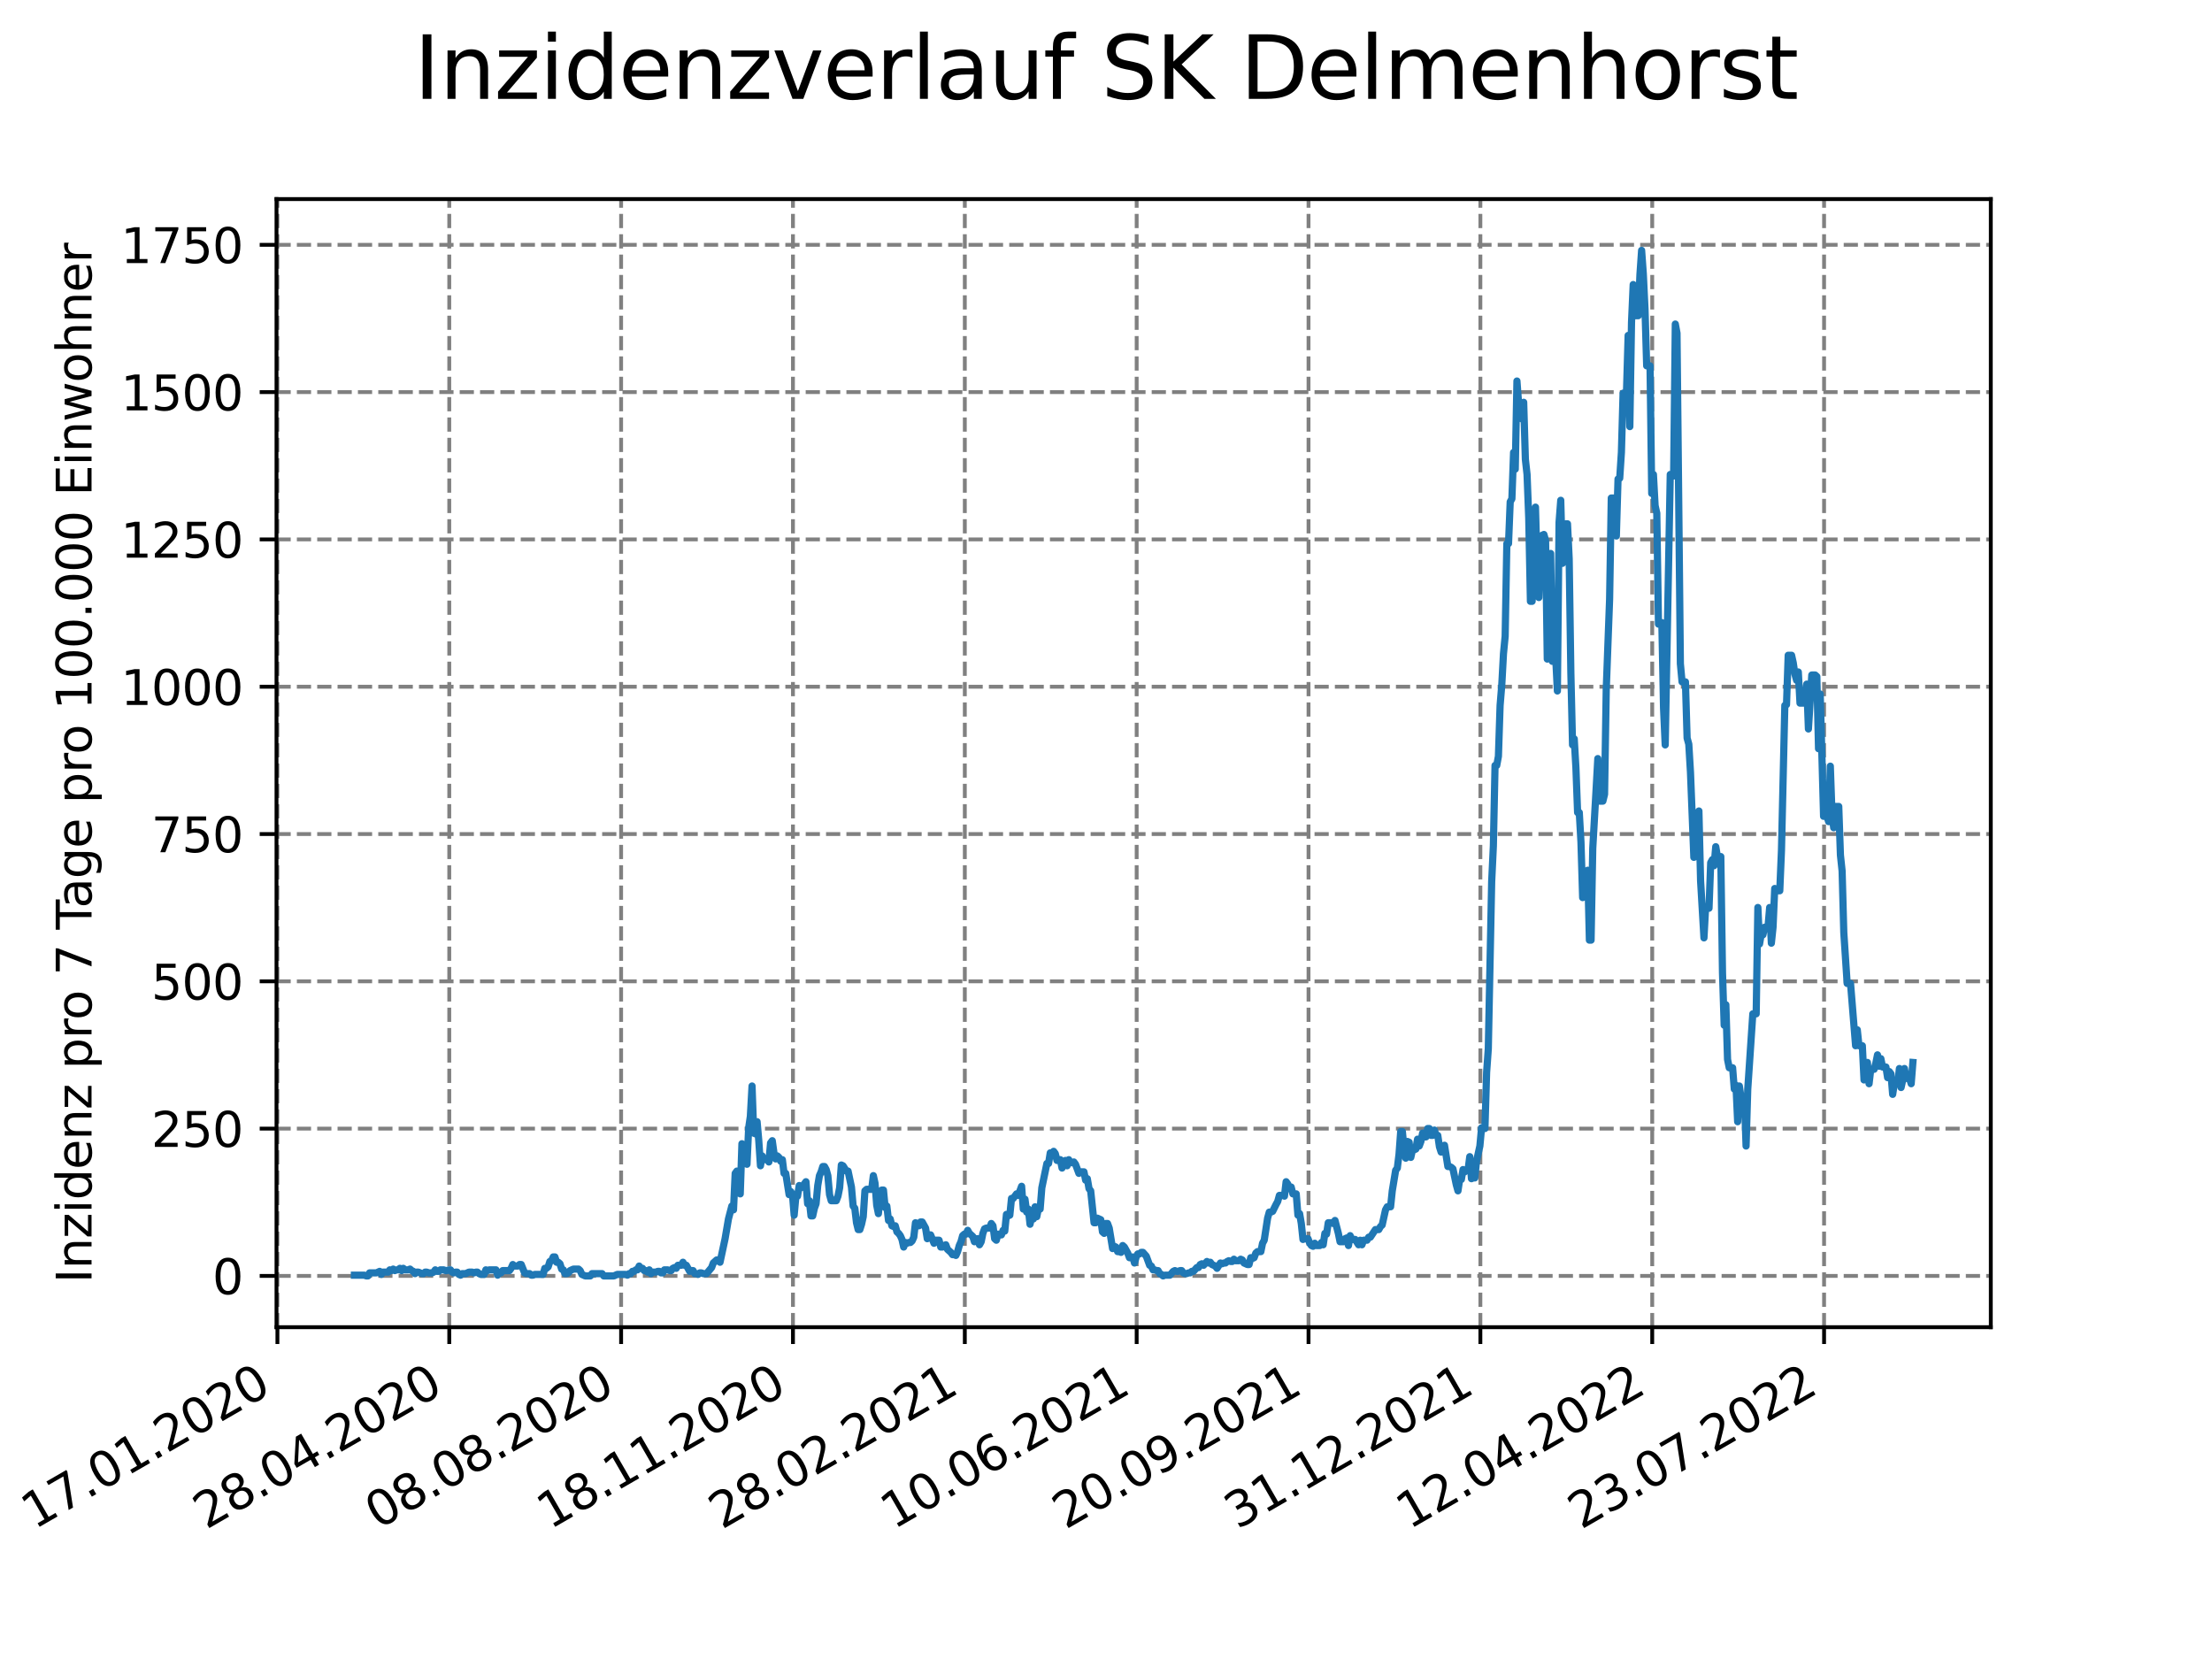 <?xml version="1.0" encoding="utf-8" standalone="no"?>
<!DOCTYPE svg PUBLIC "-//W3C//DTD SVG 1.1//EN"
  "http://www.w3.org/Graphics/SVG/1.1/DTD/svg11.dtd">
<svg xmlns:xlink="http://www.w3.org/1999/xlink" width="460.8pt" height="345.6pt" viewBox="0 0 460.8 345.6" xmlns="http://www.w3.org/2000/svg" version="1.1">
 <defs>
  <style type="text/css">*{stroke-linejoin: round; stroke-linecap: butt}</style>
 </defs>
 <g id="figure_1">
  <g id="patch_1">
   <path d="M 0 345.6 
L 460.8 345.6 
L 460.8 0 
L 0 0 
z
" style="fill: #ffffff"/>
  </g>
  <g id="axes_1">
   <g id="patch_2">
    <path d="M 57.6 276.48 
L 414.72 276.48 
L 414.72 41.472 
L 57.6 41.472 
z
" style="fill: #ffffff"/>
   </g>
   <g id="matplotlib.axis_1">
    <g id="xtick_1">
     <g id="line2d_1">
      <path d="M 57.79 276.48 
L 57.79 41.472 
" clip-path="url(#pcec2afa4af)" style="fill: none; stroke-dasharray: 2.96,1.28; stroke-dashoffset: 0; stroke: #808080; stroke-width: 0.8"/>
     </g>
     <g id="line2d_2">
      <defs>
       <path id="m3bfc02c6ad" d="M 0 0 
L 0 3.5 
" style="stroke: #000000; stroke-width: 0.8"/>
      </defs>
      <g>
       <use xlink:href="#m3bfc02c6ad" x="57.79" y="276.48" style="stroke: #000000; stroke-width: 0.8"/>
      </g>
     </g>
     <g id="text_1">
      <!-- 17.01.2020 -->
      <g transform="translate(7.165 318.689)rotate(-30)scale(0.1 -0.1)">
       <defs>
        <path id="DejaVuSans-31" d="M 794 531 
L 1825 531 
L 1825 4091 
L 703 3866 
L 703 4441 
L 1819 4666 
L 2450 4666 
L 2450 531 
L 3481 531 
L 3481 0 
L 794 0 
L 794 531 
z
" transform="scale(0.016)"/>
        <path id="DejaVuSans-37" d="M 525 4666 
L 3525 4666 
L 3525 4397 
L 1831 0 
L 1172 0 
L 2766 4134 
L 525 4134 
L 525 4666 
z
" transform="scale(0.016)"/>
        <path id="DejaVuSans-2e" d="M 684 794 
L 1344 794 
L 1344 0 
L 684 0 
L 684 794 
z
" transform="scale(0.016)"/>
        <path id="DejaVuSans-30" d="M 2034 4250 
Q 1547 4250 1301 3770 
Q 1056 3291 1056 2328 
Q 1056 1369 1301 889 
Q 1547 409 2034 409 
Q 2525 409 2770 889 
Q 3016 1369 3016 2328 
Q 3016 3291 2770 3770 
Q 2525 4250 2034 4250 
z
M 2034 4750 
Q 2819 4750 3233 4129 
Q 3647 3509 3647 2328 
Q 3647 1150 3233 529 
Q 2819 -91 2034 -91 
Q 1250 -91 836 529 
Q 422 1150 422 2328 
Q 422 3509 836 4129 
Q 1250 4750 2034 4750 
z
" transform="scale(0.016)"/>
        <path id="DejaVuSans-32" d="M 1228 531 
L 3431 531 
L 3431 0 
L 469 0 
L 469 531 
Q 828 903 1448 1529 
Q 2069 2156 2228 2338 
Q 2531 2678 2651 2914 
Q 2772 3150 2772 3378 
Q 2772 3750 2511 3984 
Q 2250 4219 1831 4219 
Q 1534 4219 1204 4116 
Q 875 4013 500 3803 
L 500 4441 
Q 881 4594 1212 4672 
Q 1544 4750 1819 4750 
Q 2544 4750 2975 4387 
Q 3406 4025 3406 3419 
Q 3406 3131 3298 2873 
Q 3191 2616 2906 2266 
Q 2828 2175 2409 1742 
Q 1991 1309 1228 531 
z
" transform="scale(0.016)"/>
       </defs>
       <use xlink:href="#DejaVuSans-31"/>
       <use xlink:href="#DejaVuSans-37" x="63.623"/>
       <use xlink:href="#DejaVuSans-2e" x="127.246"/>
       <use xlink:href="#DejaVuSans-30" x="159.033"/>
       <use xlink:href="#DejaVuSans-31" x="222.656"/>
       <use xlink:href="#DejaVuSans-2e" x="286.279"/>
       <use xlink:href="#DejaVuSans-32" x="318.066"/>
       <use xlink:href="#DejaVuSans-30" x="381.689"/>
       <use xlink:href="#DejaVuSans-32" x="445.312"/>
       <use xlink:href="#DejaVuSans-30" x="508.936"/>
      </g>
     </g>
    </g>
    <g id="xtick_2">
     <g id="line2d_3">
      <path d="M 93.59 276.48 
L 93.59 41.472 
" clip-path="url(#pcec2afa4af)" style="fill: none; stroke-dasharray: 2.96,1.28; stroke-dashoffset: 0; stroke: #808080; stroke-width: 0.8"/>
     </g>
     <g id="line2d_4">
      <g>
       <use xlink:href="#m3bfc02c6ad" x="93.59" y="276.48" style="stroke: #000000; stroke-width: 0.8"/>
      </g>
     </g>
     <g id="text_2">
      <!-- 28.04.2020 -->
      <g transform="translate(42.965 318.689)rotate(-30)scale(0.1 -0.1)">
       <defs>
        <path id="DejaVuSans-38" d="M 2034 2216 
Q 1584 2216 1326 1975 
Q 1069 1734 1069 1313 
Q 1069 891 1326 650 
Q 1584 409 2034 409 
Q 2484 409 2743 651 
Q 3003 894 3003 1313 
Q 3003 1734 2745 1975 
Q 2488 2216 2034 2216 
z
M 1403 2484 
Q 997 2584 770 2862 
Q 544 3141 544 3541 
Q 544 4100 942 4425 
Q 1341 4750 2034 4750 
Q 2731 4750 3128 4425 
Q 3525 4100 3525 3541 
Q 3525 3141 3298 2862 
Q 3072 2584 2669 2484 
Q 3125 2378 3379 2068 
Q 3634 1759 3634 1313 
Q 3634 634 3220 271 
Q 2806 -91 2034 -91 
Q 1263 -91 848 271 
Q 434 634 434 1313 
Q 434 1759 690 2068 
Q 947 2378 1403 2484 
z
M 1172 3481 
Q 1172 3119 1398 2916 
Q 1625 2713 2034 2713 
Q 2441 2713 2670 2916 
Q 2900 3119 2900 3481 
Q 2900 3844 2670 4047 
Q 2441 4250 2034 4250 
Q 1625 4250 1398 4047 
Q 1172 3844 1172 3481 
z
" transform="scale(0.016)"/>
        <path id="DejaVuSans-34" d="M 2419 4116 
L 825 1625 
L 2419 1625 
L 2419 4116 
z
M 2253 4666 
L 3047 4666 
L 3047 1625 
L 3713 1625 
L 3713 1100 
L 3047 1100 
L 3047 0 
L 2419 0 
L 2419 1100 
L 313 1100 
L 313 1709 
L 2253 4666 
z
" transform="scale(0.016)"/>
       </defs>
       <use xlink:href="#DejaVuSans-32"/>
       <use xlink:href="#DejaVuSans-38" x="63.623"/>
       <use xlink:href="#DejaVuSans-2e" x="127.246"/>
       <use xlink:href="#DejaVuSans-30" x="159.033"/>
       <use xlink:href="#DejaVuSans-34" x="222.656"/>
       <use xlink:href="#DejaVuSans-2e" x="286.279"/>
       <use xlink:href="#DejaVuSans-32" x="318.066"/>
       <use xlink:href="#DejaVuSans-30" x="381.689"/>
       <use xlink:href="#DejaVuSans-32" x="445.312"/>
       <use xlink:href="#DejaVuSans-30" x="508.936"/>
      </g>
     </g>
    </g>
    <g id="xtick_3">
     <g id="line2d_5">
      <path d="M 129.39 276.48 
L 129.39 41.472 
" clip-path="url(#pcec2afa4af)" style="fill: none; stroke-dasharray: 2.96,1.28; stroke-dashoffset: 0; stroke: #808080; stroke-width: 0.8"/>
     </g>
     <g id="line2d_6">
      <g>
       <use xlink:href="#m3bfc02c6ad" x="129.39" y="276.48" style="stroke: #000000; stroke-width: 0.8"/>
      </g>
     </g>
     <g id="text_3">
      <!-- 08.08.2020 -->
      <g transform="translate(78.764 318.689)rotate(-30)scale(0.1 -0.1)">
       <use xlink:href="#DejaVuSans-30"/>
       <use xlink:href="#DejaVuSans-38" x="63.623"/>
       <use xlink:href="#DejaVuSans-2e" x="127.246"/>
       <use xlink:href="#DejaVuSans-30" x="159.033"/>
       <use xlink:href="#DejaVuSans-38" x="222.656"/>
       <use xlink:href="#DejaVuSans-2e" x="286.279"/>
       <use xlink:href="#DejaVuSans-32" x="318.066"/>
       <use xlink:href="#DejaVuSans-30" x="381.689"/>
       <use xlink:href="#DejaVuSans-32" x="445.312"/>
       <use xlink:href="#DejaVuSans-30" x="508.936"/>
      </g>
     </g>
    </g>
    <g id="xtick_4">
     <g id="line2d_7">
      <path d="M 165.189 276.48 
L 165.189 41.472 
" clip-path="url(#pcec2afa4af)" style="fill: none; stroke-dasharray: 2.96,1.28; stroke-dashoffset: 0; stroke: #808080; stroke-width: 0.8"/>
     </g>
     <g id="line2d_8">
      <g>
       <use xlink:href="#m3bfc02c6ad" x="165.189" y="276.48" style="stroke: #000000; stroke-width: 0.8"/>
      </g>
     </g>
     <g id="text_4">
      <!-- 18.11.2020 -->
      <g transform="translate(114.564 318.689)rotate(-30)scale(0.1 -0.1)">
       <use xlink:href="#DejaVuSans-31"/>
       <use xlink:href="#DejaVuSans-38" x="63.623"/>
       <use xlink:href="#DejaVuSans-2e" x="127.246"/>
       <use xlink:href="#DejaVuSans-31" x="159.033"/>
       <use xlink:href="#DejaVuSans-31" x="222.656"/>
       <use xlink:href="#DejaVuSans-2e" x="286.279"/>
       <use xlink:href="#DejaVuSans-32" x="318.066"/>
       <use xlink:href="#DejaVuSans-30" x="381.689"/>
       <use xlink:href="#DejaVuSans-32" x="445.312"/>
       <use xlink:href="#DejaVuSans-30" x="508.936"/>
      </g>
     </g>
    </g>
    <g id="xtick_5">
     <g id="line2d_9">
      <path d="M 200.989 276.48 
L 200.989 41.472 
" clip-path="url(#pcec2afa4af)" style="fill: none; stroke-dasharray: 2.96,1.28; stroke-dashoffset: 0; stroke: #808080; stroke-width: 0.8"/>
     </g>
     <g id="line2d_10">
      <g>
       <use xlink:href="#m3bfc02c6ad" x="200.989" y="276.48" style="stroke: #000000; stroke-width: 0.8"/>
      </g>
     </g>
     <g id="text_5">
      <!-- 28.02.2021 -->
      <g transform="translate(150.364 318.689)rotate(-30)scale(0.1 -0.1)">
       <use xlink:href="#DejaVuSans-32"/>
       <use xlink:href="#DejaVuSans-38" x="63.623"/>
       <use xlink:href="#DejaVuSans-2e" x="127.246"/>
       <use xlink:href="#DejaVuSans-30" x="159.033"/>
       <use xlink:href="#DejaVuSans-32" x="222.656"/>
       <use xlink:href="#DejaVuSans-2e" x="286.279"/>
       <use xlink:href="#DejaVuSans-32" x="318.066"/>
       <use xlink:href="#DejaVuSans-30" x="381.689"/>
       <use xlink:href="#DejaVuSans-32" x="445.312"/>
       <use xlink:href="#DejaVuSans-31" x="508.936"/>
      </g>
     </g>
    </g>
    <g id="xtick_6">
     <g id="line2d_11">
      <path d="M 236.789 276.48 
L 236.789 41.472 
" clip-path="url(#pcec2afa4af)" style="fill: none; stroke-dasharray: 2.96,1.28; stroke-dashoffset: 0; stroke: #808080; stroke-width: 0.8"/>
     </g>
     <g id="line2d_12">
      <g>
       <use xlink:href="#m3bfc02c6ad" x="236.789" y="276.48" style="stroke: #000000; stroke-width: 0.8"/>
      </g>
     </g>
     <g id="text_6">
      <!-- 10.06.2021 -->
      <g transform="translate(186.164 318.689)rotate(-30)scale(0.1 -0.1)">
       <defs>
        <path id="DejaVuSans-36" d="M 2113 2584 
Q 1688 2584 1439 2293 
Q 1191 2003 1191 1497 
Q 1191 994 1439 701 
Q 1688 409 2113 409 
Q 2538 409 2786 701 
Q 3034 994 3034 1497 
Q 3034 2003 2786 2293 
Q 2538 2584 2113 2584 
z
M 3366 4563 
L 3366 3988 
Q 3128 4100 2886 4159 
Q 2644 4219 2406 4219 
Q 1781 4219 1451 3797 
Q 1122 3375 1075 2522 
Q 1259 2794 1537 2939 
Q 1816 3084 2150 3084 
Q 2853 3084 3261 2657 
Q 3669 2231 3669 1497 
Q 3669 778 3244 343 
Q 2819 -91 2113 -91 
Q 1303 -91 875 529 
Q 447 1150 447 2328 
Q 447 3434 972 4092 
Q 1497 4750 2381 4750 
Q 2619 4750 2861 4703 
Q 3103 4656 3366 4563 
z
" transform="scale(0.016)"/>
       </defs>
       <use xlink:href="#DejaVuSans-31"/>
       <use xlink:href="#DejaVuSans-30" x="63.623"/>
       <use xlink:href="#DejaVuSans-2e" x="127.246"/>
       <use xlink:href="#DejaVuSans-30" x="159.033"/>
       <use xlink:href="#DejaVuSans-36" x="222.656"/>
       <use xlink:href="#DejaVuSans-2e" x="286.279"/>
       <use xlink:href="#DejaVuSans-32" x="318.066"/>
       <use xlink:href="#DejaVuSans-30" x="381.689"/>
       <use xlink:href="#DejaVuSans-32" x="445.312"/>
       <use xlink:href="#DejaVuSans-31" x="508.936"/>
      </g>
     </g>
    </g>
    <g id="xtick_7">
     <g id="line2d_13">
      <path d="M 272.589 276.48 
L 272.589 41.472 
" clip-path="url(#pcec2afa4af)" style="fill: none; stroke-dasharray: 2.96,1.28; stroke-dashoffset: 0; stroke: #808080; stroke-width: 0.8"/>
     </g>
     <g id="line2d_14">
      <g>
       <use xlink:href="#m3bfc02c6ad" x="272.589" y="276.48" style="stroke: #000000; stroke-width: 0.8"/>
      </g>
     </g>
     <g id="text_7">
      <!-- 20.09.2021 -->
      <g transform="translate(221.963 318.689)rotate(-30)scale(0.1 -0.1)">
       <defs>
        <path id="DejaVuSans-39" d="M 703 97 
L 703 672 
Q 941 559 1184 500 
Q 1428 441 1663 441 
Q 2288 441 2617 861 
Q 2947 1281 2994 2138 
Q 2813 1869 2534 1725 
Q 2256 1581 1919 1581 
Q 1219 1581 811 2004 
Q 403 2428 403 3163 
Q 403 3881 828 4315 
Q 1253 4750 1959 4750 
Q 2769 4750 3195 4129 
Q 3622 3509 3622 2328 
Q 3622 1225 3098 567 
Q 2575 -91 1691 -91 
Q 1453 -91 1209 -44 
Q 966 3 703 97 
z
M 1959 2075 
Q 2384 2075 2632 2365 
Q 2881 2656 2881 3163 
Q 2881 3666 2632 3958 
Q 2384 4250 1959 4250 
Q 1534 4250 1286 3958 
Q 1038 3666 1038 3163 
Q 1038 2656 1286 2365 
Q 1534 2075 1959 2075 
z
" transform="scale(0.016)"/>
       </defs>
       <use xlink:href="#DejaVuSans-32"/>
       <use xlink:href="#DejaVuSans-30" x="63.623"/>
       <use xlink:href="#DejaVuSans-2e" x="127.246"/>
       <use xlink:href="#DejaVuSans-30" x="159.033"/>
       <use xlink:href="#DejaVuSans-39" x="222.656"/>
       <use xlink:href="#DejaVuSans-2e" x="286.279"/>
       <use xlink:href="#DejaVuSans-32" x="318.066"/>
       <use xlink:href="#DejaVuSans-30" x="381.689"/>
       <use xlink:href="#DejaVuSans-32" x="445.312"/>
       <use xlink:href="#DejaVuSans-31" x="508.936"/>
      </g>
     </g>
    </g>
    <g id="xtick_8">
     <g id="line2d_15">
      <path d="M 308.388 276.48 
L 308.388 41.472 
" clip-path="url(#pcec2afa4af)" style="fill: none; stroke-dasharray: 2.96,1.28; stroke-dashoffset: 0; stroke: #808080; stroke-width: 0.8"/>
     </g>
     <g id="line2d_16">
      <g>
       <use xlink:href="#m3bfc02c6ad" x="308.388" y="276.48" style="stroke: #000000; stroke-width: 0.8"/>
      </g>
     </g>
     <g id="text_8">
      <!-- 31.12.2021 -->
      <g transform="translate(257.763 318.689)rotate(-30)scale(0.1 -0.1)">
       <defs>
        <path id="DejaVuSans-33" d="M 2597 2516 
Q 3050 2419 3304 2112 
Q 3559 1806 3559 1356 
Q 3559 666 3084 287 
Q 2609 -91 1734 -91 
Q 1441 -91 1130 -33 
Q 819 25 488 141 
L 488 750 
Q 750 597 1062 519 
Q 1375 441 1716 441 
Q 2309 441 2620 675 
Q 2931 909 2931 1356 
Q 2931 1769 2642 2001 
Q 2353 2234 1838 2234 
L 1294 2234 
L 1294 2753 
L 1863 2753 
Q 2328 2753 2575 2939 
Q 2822 3125 2822 3475 
Q 2822 3834 2567 4026 
Q 2313 4219 1838 4219 
Q 1578 4219 1281 4162 
Q 984 4106 628 3988 
L 628 4550 
Q 988 4650 1302 4700 
Q 1616 4750 1894 4750 
Q 2613 4750 3031 4423 
Q 3450 4097 3450 3541 
Q 3450 3153 3228 2886 
Q 3006 2619 2597 2516 
z
" transform="scale(0.016)"/>
       </defs>
       <use xlink:href="#DejaVuSans-33"/>
       <use xlink:href="#DejaVuSans-31" x="63.623"/>
       <use xlink:href="#DejaVuSans-2e" x="127.246"/>
       <use xlink:href="#DejaVuSans-31" x="159.033"/>
       <use xlink:href="#DejaVuSans-32" x="222.656"/>
       <use xlink:href="#DejaVuSans-2e" x="286.279"/>
       <use xlink:href="#DejaVuSans-32" x="318.066"/>
       <use xlink:href="#DejaVuSans-30" x="381.689"/>
       <use xlink:href="#DejaVuSans-32" x="445.312"/>
       <use xlink:href="#DejaVuSans-31" x="508.936"/>
      </g>
     </g>
    </g>
    <g id="xtick_9">
     <g id="line2d_17">
      <path d="M 344.188 276.48 
L 344.188 41.472 
" clip-path="url(#pcec2afa4af)" style="fill: none; stroke-dasharray: 2.96,1.28; stroke-dashoffset: 0; stroke: #808080; stroke-width: 0.8"/>
     </g>
     <g id="line2d_18">
      <g>
       <use xlink:href="#m3bfc02c6ad" x="344.188" y="276.48" style="stroke: #000000; stroke-width: 0.8"/>
      </g>
     </g>
     <g id="text_9">
      <!-- 12.04.2022 -->
      <g transform="translate(293.563 318.689)rotate(-30)scale(0.1 -0.1)">
       <use xlink:href="#DejaVuSans-31"/>
       <use xlink:href="#DejaVuSans-32" x="63.623"/>
       <use xlink:href="#DejaVuSans-2e" x="127.246"/>
       <use xlink:href="#DejaVuSans-30" x="159.033"/>
       <use xlink:href="#DejaVuSans-34" x="222.656"/>
       <use xlink:href="#DejaVuSans-2e" x="286.279"/>
       <use xlink:href="#DejaVuSans-32" x="318.066"/>
       <use xlink:href="#DejaVuSans-30" x="381.689"/>
       <use xlink:href="#DejaVuSans-32" x="445.312"/>
       <use xlink:href="#DejaVuSans-32" x="508.936"/>
      </g>
     </g>
    </g>
    <g id="xtick_10">
     <g id="line2d_19">
      <path d="M 379.988 276.48 
L 379.988 41.472 
" clip-path="url(#pcec2afa4af)" style="fill: none; stroke-dasharray: 2.96,1.28; stroke-dashoffset: 0; stroke: #808080; stroke-width: 0.8"/>
     </g>
     <g id="line2d_20">
      <g>
       <use xlink:href="#m3bfc02c6ad" x="379.988" y="276.48" style="stroke: #000000; stroke-width: 0.8"/>
      </g>
     </g>
     <g id="text_10">
      <!-- 23.07.2022 -->
      <g transform="translate(329.363 318.689)rotate(-30)scale(0.1 -0.1)">
       <use xlink:href="#DejaVuSans-32"/>
       <use xlink:href="#DejaVuSans-33" x="63.623"/>
       <use xlink:href="#DejaVuSans-2e" x="127.246"/>
       <use xlink:href="#DejaVuSans-30" x="159.033"/>
       <use xlink:href="#DejaVuSans-37" x="222.656"/>
       <use xlink:href="#DejaVuSans-2e" x="286.279"/>
       <use xlink:href="#DejaVuSans-32" x="318.066"/>
       <use xlink:href="#DejaVuSans-30" x="381.689"/>
       <use xlink:href="#DejaVuSans-32" x="445.312"/>
       <use xlink:href="#DejaVuSans-32" x="508.936"/>
      </g>
     </g>
    </g>
   </g>
   <g id="matplotlib.axis_2">
    <g id="ytick_1">
     <g id="line2d_21">
      <path d="M 57.6 265.798 
L 414.72 265.798 
" clip-path="url(#pcec2afa4af)" style="fill: none; stroke-dasharray: 2.96,1.28; stroke-dashoffset: 0; stroke: #808080; stroke-width: 0.8"/>
     </g>
     <g id="line2d_22">
      <defs>
       <path id="ma381adbfdc" d="M 0 0 
L -3.5 0 
" style="stroke: #000000; stroke-width: 0.8"/>
      </defs>
      <g>
       <use xlink:href="#ma381adbfdc" x="57.6" y="265.798" style="stroke: #000000; stroke-width: 0.8"/>
      </g>
     </g>
     <g id="text_11">
      <!-- 0 -->
      <g transform="translate(44.237 269.597)scale(0.1 -0.1)">
       <use xlink:href="#DejaVuSans-30"/>
      </g>
     </g>
    </g>
    <g id="ytick_2">
     <g id="line2d_23">
      <path d="M 57.6 235.113 
L 414.72 235.113 
" clip-path="url(#pcec2afa4af)" style="fill: none; stroke-dasharray: 2.96,1.28; stroke-dashoffset: 0; stroke: #808080; stroke-width: 0.8"/>
     </g>
     <g id="line2d_24">
      <g>
       <use xlink:href="#ma381adbfdc" x="57.6" y="235.113" style="stroke: #000000; stroke-width: 0.8"/>
      </g>
     </g>
     <g id="text_12">
      <!-- 250 -->
      <g transform="translate(31.512 238.912)scale(0.1 -0.1)">
       <defs>
        <path id="DejaVuSans-35" d="M 691 4666 
L 3169 4666 
L 3169 4134 
L 1269 4134 
L 1269 2991 
Q 1406 3038 1543 3061 
Q 1681 3084 1819 3084 
Q 2600 3084 3056 2656 
Q 3513 2228 3513 1497 
Q 3513 744 3044 326 
Q 2575 -91 1722 -91 
Q 1428 -91 1123 -41 
Q 819 9 494 109 
L 494 744 
Q 775 591 1075 516 
Q 1375 441 1709 441 
Q 2250 441 2565 725 
Q 2881 1009 2881 1497 
Q 2881 1984 2565 2268 
Q 2250 2553 1709 2553 
Q 1456 2553 1204 2497 
Q 953 2441 691 2322 
L 691 4666 
z
" transform="scale(0.016)"/>
       </defs>
       <use xlink:href="#DejaVuSans-32"/>
       <use xlink:href="#DejaVuSans-35" x="63.623"/>
       <use xlink:href="#DejaVuSans-30" x="127.246"/>
      </g>
     </g>
    </g>
    <g id="ytick_3">
     <g id="line2d_25">
      <path d="M 57.6 204.427 
L 414.72 204.427 
" clip-path="url(#pcec2afa4af)" style="fill: none; stroke-dasharray: 2.96,1.28; stroke-dashoffset: 0; stroke: #808080; stroke-width: 0.8"/>
     </g>
     <g id="line2d_26">
      <g>
       <use xlink:href="#ma381adbfdc" x="57.6" y="204.427" style="stroke: #000000; stroke-width: 0.8"/>
      </g>
     </g>
     <g id="text_13">
      <!-- 500 -->
      <g transform="translate(31.512 208.227)scale(0.1 -0.1)">
       <use xlink:href="#DejaVuSans-35"/>
       <use xlink:href="#DejaVuSans-30" x="63.623"/>
       <use xlink:href="#DejaVuSans-30" x="127.246"/>
      </g>
     </g>
    </g>
    <g id="ytick_4">
     <g id="line2d_27">
      <path d="M 57.6 173.742 
L 414.72 173.742 
" clip-path="url(#pcec2afa4af)" style="fill: none; stroke-dasharray: 2.96,1.28; stroke-dashoffset: 0; stroke: #808080; stroke-width: 0.8"/>
     </g>
     <g id="line2d_28">
      <g>
       <use xlink:href="#ma381adbfdc" x="57.6" y="173.742" style="stroke: #000000; stroke-width: 0.8"/>
      </g>
     </g>
     <g id="text_14">
      <!-- 750 -->
      <g transform="translate(31.512 177.542)scale(0.1 -0.1)">
       <use xlink:href="#DejaVuSans-37"/>
       <use xlink:href="#DejaVuSans-35" x="63.623"/>
       <use xlink:href="#DejaVuSans-30" x="127.246"/>
      </g>
     </g>
    </g>
    <g id="ytick_5">
     <g id="line2d_29">
      <path d="M 57.6 143.057 
L 414.72 143.057 
" clip-path="url(#pcec2afa4af)" style="fill: none; stroke-dasharray: 2.96,1.28; stroke-dashoffset: 0; stroke: #808080; stroke-width: 0.8"/>
     </g>
     <g id="line2d_30">
      <g>
       <use xlink:href="#ma381adbfdc" x="57.6" y="143.057" style="stroke: #000000; stroke-width: 0.8"/>
      </g>
     </g>
     <g id="text_15">
      <!-- 1000 -->
      <g transform="translate(25.15 146.856)scale(0.1 -0.1)">
       <use xlink:href="#DejaVuSans-31"/>
       <use xlink:href="#DejaVuSans-30" x="63.623"/>
       <use xlink:href="#DejaVuSans-30" x="127.246"/>
       <use xlink:href="#DejaVuSans-30" x="190.869"/>
      </g>
     </g>
    </g>
    <g id="ytick_6">
     <g id="line2d_31">
      <path d="M 57.6 112.372 
L 414.72 112.372 
" clip-path="url(#pcec2afa4af)" style="fill: none; stroke-dasharray: 2.96,1.28; stroke-dashoffset: 0; stroke: #808080; stroke-width: 0.8"/>
     </g>
     <g id="line2d_32">
      <g>
       <use xlink:href="#ma381adbfdc" x="57.6" y="112.372" style="stroke: #000000; stroke-width: 0.8"/>
      </g>
     </g>
     <g id="text_16">
      <!-- 1250 -->
      <g transform="translate(25.15 116.171)scale(0.1 -0.1)">
       <use xlink:href="#DejaVuSans-31"/>
       <use xlink:href="#DejaVuSans-32" x="63.623"/>
       <use xlink:href="#DejaVuSans-35" x="127.246"/>
       <use xlink:href="#DejaVuSans-30" x="190.869"/>
      </g>
     </g>
    </g>
    <g id="ytick_7">
     <g id="line2d_33">
      <path d="M 57.6 81.687 
L 414.72 81.687 
" clip-path="url(#pcec2afa4af)" style="fill: none; stroke-dasharray: 2.96,1.28; stroke-dashoffset: 0; stroke: #808080; stroke-width: 0.8"/>
     </g>
     <g id="line2d_34">
      <g>
       <use xlink:href="#ma381adbfdc" x="57.6" y="81.687" style="stroke: #000000; stroke-width: 0.8"/>
      </g>
     </g>
     <g id="text_17">
      <!-- 1500 -->
      <g transform="translate(25.15 85.486)scale(0.1 -0.1)">
       <use xlink:href="#DejaVuSans-31"/>
       <use xlink:href="#DejaVuSans-35" x="63.623"/>
       <use xlink:href="#DejaVuSans-30" x="127.246"/>
       <use xlink:href="#DejaVuSans-30" x="190.869"/>
      </g>
     </g>
    </g>
    <g id="ytick_8">
     <g id="line2d_35">
      <path d="M 57.6 51.002 
L 414.72 51.002 
" clip-path="url(#pcec2afa4af)" style="fill: none; stroke-dasharray: 2.96,1.28; stroke-dashoffset: 0; stroke: #808080; stroke-width: 0.8"/>
     </g>
     <g id="line2d_36">
      <g>
       <use xlink:href="#ma381adbfdc" x="57.6" y="51.002" style="stroke: #000000; stroke-width: 0.8"/>
      </g>
     </g>
     <g id="text_18">
      <!-- 1750 -->
      <g transform="translate(25.15 54.801)scale(0.1 -0.1)">
       <use xlink:href="#DejaVuSans-31"/>
       <use xlink:href="#DejaVuSans-37" x="63.623"/>
       <use xlink:href="#DejaVuSans-35" x="127.246"/>
       <use xlink:href="#DejaVuSans-30" x="190.869"/>
      </g>
     </g>
    </g>
    <g id="text_19">
     <!-- Inzidenz pro 7 Tage pro 100.000 Einwohner -->
     <g transform="translate(19.07 267.301)rotate(-90)scale(0.1 -0.1)">
      <defs>
       <path id="DejaVuSans-49" d="M 628 4666 
L 1259 4666 
L 1259 0 
L 628 0 
L 628 4666 
z
" transform="scale(0.016)"/>
       <path id="DejaVuSans-6e" d="M 3513 2113 
L 3513 0 
L 2938 0 
L 2938 2094 
Q 2938 2591 2744 2837 
Q 2550 3084 2163 3084 
Q 1697 3084 1428 2787 
Q 1159 2491 1159 1978 
L 1159 0 
L 581 0 
L 581 3500 
L 1159 3500 
L 1159 2956 
Q 1366 3272 1645 3428 
Q 1925 3584 2291 3584 
Q 2894 3584 3203 3211 
Q 3513 2838 3513 2113 
z
" transform="scale(0.016)"/>
       <path id="DejaVuSans-7a" d="M 353 3500 
L 3084 3500 
L 3084 2975 
L 922 459 
L 3084 459 
L 3084 0 
L 275 0 
L 275 525 
L 2438 3041 
L 353 3041 
L 353 3500 
z
" transform="scale(0.016)"/>
       <path id="DejaVuSans-69" d="M 603 3500 
L 1178 3500 
L 1178 0 
L 603 0 
L 603 3500 
z
M 603 4863 
L 1178 4863 
L 1178 4134 
L 603 4134 
L 603 4863 
z
" transform="scale(0.016)"/>
       <path id="DejaVuSans-64" d="M 2906 2969 
L 2906 4863 
L 3481 4863 
L 3481 0 
L 2906 0 
L 2906 525 
Q 2725 213 2448 61 
Q 2172 -91 1784 -91 
Q 1150 -91 751 415 
Q 353 922 353 1747 
Q 353 2572 751 3078 
Q 1150 3584 1784 3584 
Q 2172 3584 2448 3432 
Q 2725 3281 2906 2969 
z
M 947 1747 
Q 947 1113 1208 752 
Q 1469 391 1925 391 
Q 2381 391 2643 752 
Q 2906 1113 2906 1747 
Q 2906 2381 2643 2742 
Q 2381 3103 1925 3103 
Q 1469 3103 1208 2742 
Q 947 2381 947 1747 
z
" transform="scale(0.016)"/>
       <path id="DejaVuSans-65" d="M 3597 1894 
L 3597 1613 
L 953 1613 
Q 991 1019 1311 708 
Q 1631 397 2203 397 
Q 2534 397 2845 478 
Q 3156 559 3463 722 
L 3463 178 
Q 3153 47 2828 -22 
Q 2503 -91 2169 -91 
Q 1331 -91 842 396 
Q 353 884 353 1716 
Q 353 2575 817 3079 
Q 1281 3584 2069 3584 
Q 2775 3584 3186 3129 
Q 3597 2675 3597 1894 
z
M 3022 2063 
Q 3016 2534 2758 2815 
Q 2500 3097 2075 3097 
Q 1594 3097 1305 2825 
Q 1016 2553 972 2059 
L 3022 2063 
z
" transform="scale(0.016)"/>
       <path id="DejaVuSans-20" transform="scale(0.016)"/>
       <path id="DejaVuSans-70" d="M 1159 525 
L 1159 -1331 
L 581 -1331 
L 581 3500 
L 1159 3500 
L 1159 2969 
Q 1341 3281 1617 3432 
Q 1894 3584 2278 3584 
Q 2916 3584 3314 3078 
Q 3713 2572 3713 1747 
Q 3713 922 3314 415 
Q 2916 -91 2278 -91 
Q 1894 -91 1617 61 
Q 1341 213 1159 525 
z
M 3116 1747 
Q 3116 2381 2855 2742 
Q 2594 3103 2138 3103 
Q 1681 3103 1420 2742 
Q 1159 2381 1159 1747 
Q 1159 1113 1420 752 
Q 1681 391 2138 391 
Q 2594 391 2855 752 
Q 3116 1113 3116 1747 
z
" transform="scale(0.016)"/>
       <path id="DejaVuSans-72" d="M 2631 2963 
Q 2534 3019 2420 3045 
Q 2306 3072 2169 3072 
Q 1681 3072 1420 2755 
Q 1159 2438 1159 1844 
L 1159 0 
L 581 0 
L 581 3500 
L 1159 3500 
L 1159 2956 
Q 1341 3275 1631 3429 
Q 1922 3584 2338 3584 
Q 2397 3584 2469 3576 
Q 2541 3569 2628 3553 
L 2631 2963 
z
" transform="scale(0.016)"/>
       <path id="DejaVuSans-6f" d="M 1959 3097 
Q 1497 3097 1228 2736 
Q 959 2375 959 1747 
Q 959 1119 1226 758 
Q 1494 397 1959 397 
Q 2419 397 2687 759 
Q 2956 1122 2956 1747 
Q 2956 2369 2687 2733 
Q 2419 3097 1959 3097 
z
M 1959 3584 
Q 2709 3584 3137 3096 
Q 3566 2609 3566 1747 
Q 3566 888 3137 398 
Q 2709 -91 1959 -91 
Q 1206 -91 779 398 
Q 353 888 353 1747 
Q 353 2609 779 3096 
Q 1206 3584 1959 3584 
z
" transform="scale(0.016)"/>
       <path id="DejaVuSans-54" d="M -19 4666 
L 3928 4666 
L 3928 4134 
L 2272 4134 
L 2272 0 
L 1638 0 
L 1638 4134 
L -19 4134 
L -19 4666 
z
" transform="scale(0.016)"/>
       <path id="DejaVuSans-61" d="M 2194 1759 
Q 1497 1759 1228 1600 
Q 959 1441 959 1056 
Q 959 750 1161 570 
Q 1363 391 1709 391 
Q 2188 391 2477 730 
Q 2766 1069 2766 1631 
L 2766 1759 
L 2194 1759 
z
M 3341 1997 
L 3341 0 
L 2766 0 
L 2766 531 
Q 2569 213 2275 61 
Q 1981 -91 1556 -91 
Q 1019 -91 701 211 
Q 384 513 384 1019 
Q 384 1609 779 1909 
Q 1175 2209 1959 2209 
L 2766 2209 
L 2766 2266 
Q 2766 2663 2505 2880 
Q 2244 3097 1772 3097 
Q 1472 3097 1187 3025 
Q 903 2953 641 2809 
L 641 3341 
Q 956 3463 1253 3523 
Q 1550 3584 1831 3584 
Q 2591 3584 2966 3190 
Q 3341 2797 3341 1997 
z
" transform="scale(0.016)"/>
       <path id="DejaVuSans-67" d="M 2906 1791 
Q 2906 2416 2648 2759 
Q 2391 3103 1925 3103 
Q 1463 3103 1205 2759 
Q 947 2416 947 1791 
Q 947 1169 1205 825 
Q 1463 481 1925 481 
Q 2391 481 2648 825 
Q 2906 1169 2906 1791 
z
M 3481 434 
Q 3481 -459 3084 -895 
Q 2688 -1331 1869 -1331 
Q 1566 -1331 1297 -1286 
Q 1028 -1241 775 -1147 
L 775 -588 
Q 1028 -725 1275 -790 
Q 1522 -856 1778 -856 
Q 2344 -856 2625 -561 
Q 2906 -266 2906 331 
L 2906 616 
Q 2728 306 2450 153 
Q 2172 0 1784 0 
Q 1141 0 747 490 
Q 353 981 353 1791 
Q 353 2603 747 3093 
Q 1141 3584 1784 3584 
Q 2172 3584 2450 3431 
Q 2728 3278 2906 2969 
L 2906 3500 
L 3481 3500 
L 3481 434 
z
" transform="scale(0.016)"/>
       <path id="DejaVuSans-45" d="M 628 4666 
L 3578 4666 
L 3578 4134 
L 1259 4134 
L 1259 2753 
L 3481 2753 
L 3481 2222 
L 1259 2222 
L 1259 531 
L 3634 531 
L 3634 0 
L 628 0 
L 628 4666 
z
" transform="scale(0.016)"/>
       <path id="DejaVuSans-77" d="M 269 3500 
L 844 3500 
L 1563 769 
L 2278 3500 
L 2956 3500 
L 3675 769 
L 4391 3500 
L 4966 3500 
L 4050 0 
L 3372 0 
L 2619 2869 
L 1863 0 
L 1184 0 
L 269 3500 
z
" transform="scale(0.016)"/>
       <path id="DejaVuSans-68" d="M 3513 2113 
L 3513 0 
L 2938 0 
L 2938 2094 
Q 2938 2591 2744 2837 
Q 2550 3084 2163 3084 
Q 1697 3084 1428 2787 
Q 1159 2491 1159 1978 
L 1159 0 
L 581 0 
L 581 4863 
L 1159 4863 
L 1159 2956 
Q 1366 3272 1645 3428 
Q 1925 3584 2291 3584 
Q 2894 3584 3203 3211 
Q 3513 2838 3513 2113 
z
" transform="scale(0.016)"/>
      </defs>
      <use xlink:href="#DejaVuSans-49"/>
      <use xlink:href="#DejaVuSans-6e" x="29.492"/>
      <use xlink:href="#DejaVuSans-7a" x="92.871"/>
      <use xlink:href="#DejaVuSans-69" x="145.361"/>
      <use xlink:href="#DejaVuSans-64" x="173.145"/>
      <use xlink:href="#DejaVuSans-65" x="236.621"/>
      <use xlink:href="#DejaVuSans-6e" x="298.145"/>
      <use xlink:href="#DejaVuSans-7a" x="361.523"/>
      <use xlink:href="#DejaVuSans-20" x="414.014"/>
      <use xlink:href="#DejaVuSans-70" x="445.801"/>
      <use xlink:href="#DejaVuSans-72" x="509.277"/>
      <use xlink:href="#DejaVuSans-6f" x="548.141"/>
      <use xlink:href="#DejaVuSans-20" x="609.322"/>
      <use xlink:href="#DejaVuSans-37" x="641.109"/>
      <use xlink:href="#DejaVuSans-20" x="704.732"/>
      <use xlink:href="#DejaVuSans-54" x="736.52"/>
      <use xlink:href="#DejaVuSans-61" x="781.104"/>
      <use xlink:href="#DejaVuSans-67" x="842.383"/>
      <use xlink:href="#DejaVuSans-65" x="905.859"/>
      <use xlink:href="#DejaVuSans-20" x="967.383"/>
      <use xlink:href="#DejaVuSans-70" x="999.17"/>
      <use xlink:href="#DejaVuSans-72" x="1062.646"/>
      <use xlink:href="#DejaVuSans-6f" x="1101.51"/>
      <use xlink:href="#DejaVuSans-20" x="1162.691"/>
      <use xlink:href="#DejaVuSans-31" x="1194.479"/>
      <use xlink:href="#DejaVuSans-30" x="1258.102"/>
      <use xlink:href="#DejaVuSans-30" x="1321.725"/>
      <use xlink:href="#DejaVuSans-2e" x="1385.348"/>
      <use xlink:href="#DejaVuSans-30" x="1417.135"/>
      <use xlink:href="#DejaVuSans-30" x="1480.758"/>
      <use xlink:href="#DejaVuSans-30" x="1544.381"/>
      <use xlink:href="#DejaVuSans-20" x="1608.004"/>
      <use xlink:href="#DejaVuSans-45" x="1639.791"/>
      <use xlink:href="#DejaVuSans-69" x="1702.975"/>
      <use xlink:href="#DejaVuSans-6e" x="1730.758"/>
      <use xlink:href="#DejaVuSans-77" x="1794.137"/>
      <use xlink:href="#DejaVuSans-6f" x="1875.924"/>
      <use xlink:href="#DejaVuSans-68" x="1937.105"/>
      <use xlink:href="#DejaVuSans-6e" x="2000.484"/>
      <use xlink:href="#DejaVuSans-65" x="2063.863"/>
      <use xlink:href="#DejaVuSans-72" x="2125.387"/>
     </g>
    </g>
   </g>
   <g id="line2d_37">
    <path d="M 73.833 265.64 
L 75.939 265.64 
L 76.29 265.798 
L 76.641 265.798 
L 76.992 265.165 
L 78.395 265.165 
L 79.097 264.848 
L 79.448 265.481 
L 79.799 265.007 
L 80.852 265.007 
L 81.203 264.532 
L 81.554 264.69 
L 81.905 264.374 
L 82.256 264.69 
L 82.607 264.532 
L 82.958 264.532 
L 83.309 264.215 
L 83.66 264.69 
L 84.011 264.215 
L 84.362 264.532 
L 85.064 264.532 
L 85.415 264.374 
L 85.766 264.69 
L 86.117 264.848 
L 86.468 265.323 
L 86.819 265.007 
L 87.17 265.007 
L 87.872 265.323 
L 88.223 265.323 
L 88.574 265.007 
L 88.925 265.007 
L 89.276 265.165 
L 89.978 265.165 
L 90.329 265.007 
L 90.68 264.532 
L 91.031 264.848 
L 91.382 264.848 
L 91.733 264.532 
L 92.435 264.532 
L 92.786 264.69 
L 93.137 264.69 
L 93.487 264.532 
L 93.838 264.532 
L 94.189 265.007 
L 94.54 265.165 
L 94.891 265.007 
L 95.242 265.007 
L 95.593 265.481 
L 95.944 265.64 
L 96.295 265.323 
L 96.997 265.323 
L 97.699 265.007 
L 98.401 265.007 
L 98.752 265.165 
L 99.103 265.007 
L 99.454 265.007 
L 99.805 265.323 
L 100.156 265.481 
L 100.858 265.481 
L 101.209 264.532 
L 101.56 264.69 
L 101.911 264.532 
L 103.315 264.532 
L 103.666 265.64 
L 104.017 265.165 
L 104.368 265.165 
L 104.719 264.69 
L 106.123 264.69 
L 106.474 264.215 
L 106.825 263.424 
L 107.176 263.741 
L 107.878 263.741 
L 108.229 263.424 
L 108.58 263.424 
L 109.281 265.165 
L 109.632 265.323 
L 110.334 265.323 
L 110.685 265.64 
L 111.036 265.64 
L 111.387 265.481 
L 113.142 265.481 
L 113.493 264.215 
L 113.844 264.215 
L 114.195 263.899 
L 114.546 262.791 
L 114.897 262.633 
L 115.248 261.841 
L 115.599 261.841 
L 115.95 262.949 
L 116.301 262.949 
L 116.652 263.266 
L 117.003 264.374 
L 117.354 264.532 
L 117.705 265.323 
L 118.056 265.323 
L 118.407 265.165 
L 118.758 264.69 
L 119.46 264.374 
L 120.513 264.374 
L 120.864 264.69 
L 121.215 265.481 
L 121.917 265.798 
L 122.97 265.798 
L 123.321 265.323 
L 125.426 265.323 
L 125.777 265.798 
L 127.883 265.798 
L 128.585 265.481 
L 130.34 265.481 
L 130.691 265.64 
L 131.042 265.323 
L 131.393 265.323 
L 131.744 264.848 
L 132.095 264.848 
L 132.446 264.532 
L 132.797 264.532 
L 133.148 263.741 
L 133.499 264.215 
L 133.85 264.215 
L 134.201 264.69 
L 134.552 264.69 
L 134.903 265.007 
L 135.254 264.532 
L 135.605 265.323 
L 135.956 265.007 
L 136.658 265.007 
L 137.009 264.848 
L 137.36 264.848 
L 137.711 265.165 
L 138.062 265.165 
L 138.413 264.532 
L 139.115 264.532 
L 139.466 264.69 
L 139.817 264.69 
L 140.168 264.215 
L 140.519 264.057 
L 140.87 264.215 
L 141.22 263.582 
L 141.922 263.582 
L 142.273 262.949 
L 142.624 263.582 
L 142.975 263.582 
L 143.677 264.848 
L 144.028 264.69 
L 144.379 264.69 
L 144.73 265.323 
L 145.081 265.323 
L 145.432 265.481 
L 145.783 265.165 
L 146.134 265.165 
L 146.485 265.323 
L 147.187 265.323 
L 148.24 264.057 
L 148.591 263.107 
L 149.293 262.474 
L 149.644 262.474 
L 149.995 262.949 
L 151.048 258.043 
L 151.75 253.929 
L 152.452 251.238 
L 152.803 252.03 
L 153.154 244.433 
L 153.505 243.959 
L 154.207 248.706 
L 154.558 238.262 
L 155.26 239.686 
L 155.611 242.534 
L 155.962 234.938 
L 156.313 232.564 
L 156.664 226.234 
L 157.014 236.046 
L 157.365 236.204 
L 157.716 233.672 
L 158.067 237.629 
L 158.418 242.851 
L 158.769 240.794 
L 159.12 241.427 
L 159.471 241.585 
L 159.822 241.427 
L 160.173 242.06 
L 160.524 238.103 
L 160.875 237.629 
L 161.226 240.161 
L 161.577 241.427 
L 161.928 240.794 
L 162.279 241.11 
L 162.63 241.901 
L 162.981 241.585 
L 163.332 244.433 
L 163.683 244.433 
L 164.385 248.865 
L 164.736 248.232 
L 165.087 248.865 
L 165.438 253.137 
L 165.789 249.339 
L 166.14 249.181 
L 166.491 246.966 
L 166.842 247.44 
L 167.193 247.124 
L 167.895 246.174 
L 168.246 250.764 
L 168.597 250.131 
L 168.948 253.296 
L 169.299 253.296 
L 169.65 251.713 
L 170.001 250.764 
L 170.352 246.966 
L 170.703 244.908 
L 171.054 244.117 
L 171.405 243.009 
L 171.756 243.009 
L 172.107 243.642 
L 172.458 244.908 
L 172.808 248.865 
L 173.159 250.131 
L 174.212 250.131 
L 174.563 249.181 
L 174.914 247.44 
L 175.265 242.693 
L 175.616 242.851 
L 176.318 243.959 
L 176.669 243.959 
L 177.371 247.282 
L 177.722 251.238 
L 178.073 251.713 
L 178.424 254.72 
L 178.775 256.144 
L 179.126 256.144 
L 179.477 255.037 
L 179.828 253.454 
L 180.179 248.073 
L 180.53 247.757 
L 181.583 247.757 
L 181.934 244.908 
L 182.285 246.491 
L 182.636 251.08 
L 182.987 252.821 
L 183.338 249.339 
L 183.689 247.915 
L 184.04 247.915 
L 184.391 251.555 
L 184.742 251.238 
L 185.093 254.245 
L 185.444 253.929 
L 185.795 255.353 
L 186.146 255.511 
L 186.497 255.353 
L 186.848 256.619 
L 187.199 256.936 
L 187.55 257.41 
L 187.901 258.202 
L 188.252 259.784 
L 188.602 258.835 
L 188.953 258.993 
L 189.304 258.835 
L 189.655 258.835 
L 190.006 258.518 
L 190.357 257.727 
L 190.708 254.72 
L 191.059 255.353 
L 191.41 255.353 
L 191.761 254.562 
L 192.112 254.562 
L 192.814 255.828 
L 193.165 258.043 
L 193.516 257.252 
L 193.867 257.252 
L 194.569 258.993 
L 194.92 258.36 
L 195.622 258.36 
L 195.973 259.784 
L 196.324 259.784 
L 196.675 259.468 
L 197.026 259.309 
L 197.377 260.259 
L 198.079 260.892 
L 198.43 261.367 
L 198.781 261.367 
L 199.132 261.525 
L 199.483 260.734 
L 199.834 259.468 
L 200.185 258.676 
L 200.536 257.41 
L 200.887 257.094 
L 201.238 257.094 
L 201.589 256.303 
L 201.94 256.936 
L 202.642 257.569 
L 202.993 258.676 
L 203.344 258.043 
L 203.695 258.043 
L 204.046 259.309 
L 204.397 258.676 
L 204.747 256.936 
L 205.098 255.986 
L 205.449 255.828 
L 206.151 255.828 
L 206.502 254.878 
L 206.853 255.353 
L 207.204 258.043 
L 207.555 258.36 
L 207.906 257.094 
L 208.257 257.252 
L 208.608 257.252 
L 208.959 256.303 
L 209.31 256.461 
L 209.661 252.979 
L 210.012 253.296 
L 210.363 253.137 
L 210.714 249.656 
L 211.065 249.656 
L 211.767 248.706 
L 212.118 249.023 
L 212.82 247.124 
L 213.171 251.871 
L 213.522 249.814 
L 213.873 252.504 
L 214.224 251.871 
L 214.575 255.037 
L 214.926 253.454 
L 215.277 253.929 
L 215.628 251.397 
L 215.979 253.454 
L 216.33 251.713 
L 216.681 251.871 
L 217.032 247.44 
L 218.085 242.376 
L 218.436 242.376 
L 218.787 240.161 
L 219.138 240.635 
L 219.489 239.844 
L 219.84 240.319 
L 220.191 241.743 
L 220.541 241.585 
L 220.892 241.585 
L 221.243 243.326 
L 221.594 242.06 
L 221.945 241.743 
L 222.296 242.851 
L 222.647 241.585 
L 222.998 242.218 
L 223.349 242.218 
L 223.7 242.06 
L 224.051 242.534 
L 224.753 244.433 
L 225.104 244.117 
L 225.806 244.117 
L 226.157 245.858 
L 226.508 245.541 
L 226.859 247.599 
L 227.21 248.073 
L 227.912 254.72 
L 228.263 254.72 
L 228.614 253.77 
L 229.316 254.087 
L 229.667 256.619 
L 230.018 256.936 
L 230.369 254.878 
L 230.72 254.878 
L 231.071 255.828 
L 231.773 260.101 
L 232.124 259.626 
L 232.475 259.784 
L 232.826 260.734 
L 233.177 260.734 
L 233.528 260.892 
L 233.879 259.468 
L 234.23 259.784 
L 234.932 261.05 
L 235.283 262 
L 235.634 262 
L 235.985 261.841 
L 236.335 263.107 
L 236.686 261.841 
L 237.037 261.208 
L 237.388 261.208 
L 237.739 260.892 
L 238.09 260.892 
L 238.792 261.683 
L 239.494 263.582 
L 239.845 263.741 
L 240.196 264.532 
L 240.547 264.532 
L 240.898 264.69 
L 241.249 264.69 
L 241.6 265.323 
L 241.951 265.481 
L 242.302 265.798 
L 242.653 265.64 
L 243.706 265.64 
L 244.408 264.848 
L 244.759 264.69 
L 245.11 264.848 
L 245.461 264.848 
L 245.812 264.69 
L 246.163 264.69 
L 246.514 265.165 
L 246.865 265.323 
L 247.216 265.323 
L 247.567 265.165 
L 247.918 265.165 
L 248.269 264.848 
L 248.62 264.848 
L 249.322 264.057 
L 249.673 264.057 
L 250.024 263.424 
L 250.375 263.266 
L 250.726 263.582 
L 251.428 262.791 
L 251.779 263.107 
L 252.129 262.949 
L 252.48 263.424 
L 253.182 263.741 
L 253.533 264.215 
L 254.235 263.107 
L 254.586 263.266 
L 254.937 263.107 
L 255.288 263.107 
L 255.639 262.791 
L 255.99 262.633 
L 256.341 262.791 
L 256.692 262.791 
L 257.043 262.316 
L 257.394 262.633 
L 258.096 262.633 
L 258.447 262.316 
L 258.798 262.474 
L 259.149 263.107 
L 259.851 263.424 
L 260.202 263.424 
L 260.553 262 
L 260.904 262.158 
L 261.255 262 
L 261.606 261.05 
L 261.957 260.734 
L 262.659 260.734 
L 263.01 258.993 
L 263.361 258.36 
L 264.063 253.77 
L 264.414 252.504 
L 264.765 252.504 
L 265.116 252.346 
L 265.818 250.922 
L 266.169 250.289 
L 266.52 249.023 
L 267.222 249.023 
L 267.573 249.181 
L 267.923 246.174 
L 268.274 246.649 
L 268.625 247.599 
L 268.976 247.282 
L 269.327 248.706 
L 270.029 248.706 
L 270.38 253.137 
L 270.731 252.821 
L 271.082 254.878 
L 271.433 258.202 
L 271.784 258.043 
L 272.486 258.043 
L 272.837 258.993 
L 273.188 259.468 
L 273.539 259.626 
L 273.89 258.993 
L 274.241 259.468 
L 274.943 259.468 
L 275.294 258.835 
L 275.645 259.309 
L 275.996 256.936 
L 276.347 257.094 
L 276.698 254.72 
L 277.4 254.72 
L 277.751 254.878 
L 278.102 254.245 
L 278.804 256.936 
L 279.155 258.676 
L 279.857 258.676 
L 280.208 258.043 
L 280.559 257.885 
L 280.91 259.468 
L 281.261 257.41 
L 281.612 258.202 
L 282.314 258.202 
L 283.016 259.309 
L 283.367 258.36 
L 283.718 259.309 
L 284.068 258.36 
L 284.77 258.36 
L 285.121 257.727 
L 285.472 257.727 
L 286.525 256.144 
L 287.227 256.144 
L 287.578 255.511 
L 287.929 255.195 
L 288.631 252.03 
L 288.982 251.397 
L 289.684 251.397 
L 290.035 248.073 
L 290.737 243.8 
L 291.088 243.326 
L 291.439 240.477 
L 291.79 235.729 
L 292.141 235.729 
L 292.492 239.369 
L 292.843 241.268 
L 293.194 237.787 
L 293.545 237.945 
L 293.896 241.11 
L 294.247 239.528 
L 294.598 239.528 
L 294.949 239.369 
L 295.3 237.312 
L 295.651 238.736 
L 296.002 237.787 
L 296.353 236.046 
L 296.704 236.837 
L 297.055 236.837 
L 297.406 235.096 
L 297.757 235.096 
L 298.108 236.521 
L 298.459 236.521 
L 298.81 235.413 
L 299.161 236.521 
L 299.512 236.521 
L 299.862 238.895 
L 300.213 240.002 
L 300.564 239.528 
L 300.915 238.578 
L 301.617 243.009 
L 301.968 243.009 
L 302.319 243.167 
L 302.67 243.484 
L 303.372 246.807 
L 303.723 248.073 
L 304.074 245.699 
L 304.425 245.699 
L 304.776 243.642 
L 305.127 244.117 
L 305.478 243.642 
L 305.829 243.642 
L 306.18 240.952 
L 306.531 245.541 
L 306.882 245.383 
L 307.233 245.383 
L 307.584 241.901 
L 308.286 238.736 
L 308.637 234.938 
L 308.988 234.938 
L 309.339 235.096 
L 309.69 223.386 
L 310.041 218.48 
L 310.743 183.664 
L 311.094 176.226 
L 311.445 159.451 
L 311.796 159.451 
L 312.147 157.552 
L 312.498 146.949 
L 312.849 142.676 
L 313.2 136.187 
L 313.551 132.547 
L 313.902 113.24 
L 314.253 113.24 
L 314.604 104.536 
L 314.955 103.903 
L 315.306 94.25 
L 315.656 97.731 
L 316.007 79.374 
L 316.358 84.122 
L 316.709 84.122 
L 317.06 87.287 
L 317.411 83.805 
L 317.762 95.674 
L 318.113 98.839 
L 318.464 107.86 
L 318.815 125.268 
L 319.166 125.268 
L 319.868 105.644 
L 320.219 118.305 
L 320.57 124.477 
L 320.921 113.399 
L 321.272 111.5 
L 321.623 111.341 
L 321.974 112.607 
L 322.325 137.295 
L 323.027 115.298 
L 323.378 137.77 
L 323.729 136.82 
L 324.08 136.979 
L 324.431 143.942 
L 324.782 108.809 
L 325.133 104.22 
L 325.484 117.355 
L 325.835 116.247 
L 326.186 109.126 
L 326.537 109.126 
L 326.888 116.406 
L 327.239 140.144 
L 327.59 155.178 
L 327.941 153.912 
L 328.292 159.926 
L 328.643 169.263 
L 328.994 169.263 
L 329.345 175.434 
L 329.696 186.987 
L 330.047 184.93 
L 330.398 186.038 
L 330.749 181.29 
L 331.1 195.849 
L 331.45 195.849 
L 331.801 176.701 
L 332.503 164.357 
L 332.854 158.026 
L 333.205 166.889 
L 333.907 166.889 
L 334.258 165.464 
L 334.609 143.625 
L 335.311 124.793 
L 335.662 103.745 
L 336.364 103.745 
L 336.715 111.658 
L 337.066 99.789 
L 337.417 99.631 
L 337.768 94.25 
L 338.119 81.906 
L 338.821 81.906 
L 339.172 69.879 
L 339.523 88.869 
L 339.874 67.188 
L 340.225 59.276 
L 340.576 65.764 
L 341.278 65.764 
L 341.629 57.218 
L 341.98 52.154 
L 342.331 57.06 
L 342.682 64.34 
L 343.033 76.209 
L 343.735 76.209 
L 344.086 102.796 
L 344.437 98.839 
L 344.788 105.328 
L 345.139 106.91 
L 345.49 130.015 
L 346.192 129.699 
L 346.543 147.423 
L 346.894 155.178 
L 347.946 98.839 
L 348.648 99.156 
L 348.999 67.505 
L 349.35 69.404 
L 350.052 138.245 
L 350.403 142.043 
L 351.105 142.043 
L 351.456 153.754 
L 351.807 155.02 
L 352.158 160.875 
L 352.86 178.6 
L 353.562 178.283 
L 353.913 168.946 
L 354.264 183.505 
L 354.966 195.375 
L 355.317 188.886 
L 356.019 189.203 
L 356.37 179.707 
L 356.721 179.074 
L 357.072 180.34 
L 357.423 176.384 
L 357.774 178.441 
L 358.476 178.441 
L 358.827 202.654 
L 359.178 213.574 
L 359.529 209.301 
L 359.88 220.695 
L 360.231 222.436 
L 360.933 222.436 
L 361.284 226.867 
L 361.635 226.076 
L 361.986 233.672 
L 362.337 226.234 
L 362.688 228.608 
L 363.389 228.608 
L 363.74 238.736 
L 364.091 226.867 
L 365.144 211.2 
L 365.846 211.2 
L 366.197 189.044 
L 366.548 196.641 
L 366.899 194.583 
L 367.25 194.742 
L 367.601 193.159 
L 368.303 193.159 
L 368.654 189.044 
L 369.005 196.482 
L 369.356 193.159 
L 369.707 185.088 
L 370.058 185.563 
L 370.76 185.563 
L 371.111 177.175 
L 371.813 146.949 
L 372.164 146.79 
L 372.515 136.504 
L 373.217 136.504 
L 373.568 138.086 
L 373.919 140.46 
L 374.27 141.726 
L 374.621 139.985 
L 374.972 146.474 
L 375.674 146.474 
L 376.025 145.524 
L 376.376 142.518 
L 376.727 151.855 
L 377.429 140.618 
L 378.131 140.618 
L 378.482 140.935 
L 378.833 155.969 
L 379.183 144.575 
L 379.885 170.054 
L 380.587 170.054 
L 380.938 171.162 
L 381.289 159.609 
L 381.64 169.579 
L 381.991 172.428 
L 382.342 167.997 
L 383.044 167.997 
L 383.395 178.125 
L 383.746 181.448 
L 384.097 194.267 
L 384.799 204.87 
L 385.501 204.87 
L 386.554 217.847 
L 386.905 214.523 
L 387.256 217.847 
L 387.958 217.847 
L 388.309 224.968 
L 389.011 221.328 
L 389.362 225.759 
L 389.713 222.753 
L 390.415 222.753 
L 390.766 221.487 
L 391.117 219.746 
L 391.468 222.12 
L 391.819 220.537 
L 392.17 222.278 
L 392.872 222.278 
L 393.223 224.493 
L 393.574 223.227 
L 393.925 223.702 
L 394.276 227.975 
L 394.627 225.759 
L 395.328 225.759 
L 395.679 222.594 
L 396.03 226.551 
L 396.381 224.968 
L 396.732 222.594 
L 397.083 224.652 
L 397.785 224.652 
L 398.136 225.759 
L 398.487 221.328 
L 398.487 221.328 
" clip-path="url(#pcec2afa4af)" style="fill: none; stroke: #1f77b4; stroke-width: 1.5; stroke-linecap: square"/>
   </g>
   <g id="patch_3">
    <path d="M 57.6 276.48 
L 57.6 41.472 
" style="fill: none; stroke: #000000; stroke-width: 0.8; stroke-linejoin: miter; stroke-linecap: square"/>
   </g>
   <g id="patch_4">
    <path d="M 414.72 276.48 
L 414.72 41.472 
" style="fill: none; stroke: #000000; stroke-width: 0.8; stroke-linejoin: miter; stroke-linecap: square"/>
   </g>
   <g id="patch_5">
    <path d="M 57.6 276.48 
L 414.72 276.48 
" style="fill: none; stroke: #000000; stroke-width: 0.8; stroke-linejoin: miter; stroke-linecap: square"/>
   </g>
   <g id="patch_6">
    <path d="M 57.6 41.472 
L 414.72 41.472 
" style="fill: none; stroke: #000000; stroke-width: 0.8; stroke-linejoin: miter; stroke-linecap: square"/>
   </g>
  </g>
  <g id="text_20">
   <!-- Inzidenzverlauf SK Delmenhorst -->
   <g transform="translate(86.247 20.589)scale(0.18 -0.18)">
    <defs>
     <path id="DejaVuSans-76" d="M 191 3500 
L 800 3500 
L 1894 563 
L 2988 3500 
L 3597 3500 
L 2284 0 
L 1503 0 
L 191 3500 
z
" transform="scale(0.016)"/>
     <path id="DejaVuSans-6c" d="M 603 4863 
L 1178 4863 
L 1178 0 
L 603 0 
L 603 4863 
z
" transform="scale(0.016)"/>
     <path id="DejaVuSans-75" d="M 544 1381 
L 544 3500 
L 1119 3500 
L 1119 1403 
Q 1119 906 1312 657 
Q 1506 409 1894 409 
Q 2359 409 2629 706 
Q 2900 1003 2900 1516 
L 2900 3500 
L 3475 3500 
L 3475 0 
L 2900 0 
L 2900 538 
Q 2691 219 2414 64 
Q 2138 -91 1772 -91 
Q 1169 -91 856 284 
Q 544 659 544 1381 
z
M 1991 3584 
L 1991 3584 
z
" transform="scale(0.016)"/>
     <path id="DejaVuSans-66" d="M 2375 4863 
L 2375 4384 
L 1825 4384 
Q 1516 4384 1395 4259 
Q 1275 4134 1275 3809 
L 1275 3500 
L 2222 3500 
L 2222 3053 
L 1275 3053 
L 1275 0 
L 697 0 
L 697 3053 
L 147 3053 
L 147 3500 
L 697 3500 
L 697 3744 
Q 697 4328 969 4595 
Q 1241 4863 1831 4863 
L 2375 4863 
z
" transform="scale(0.016)"/>
     <path id="DejaVuSans-53" d="M 3425 4513 
L 3425 3897 
Q 3066 4069 2747 4153 
Q 2428 4238 2131 4238 
Q 1616 4238 1336 4038 
Q 1056 3838 1056 3469 
Q 1056 3159 1242 3001 
Q 1428 2844 1947 2747 
L 2328 2669 
Q 3034 2534 3370 2195 
Q 3706 1856 3706 1288 
Q 3706 609 3251 259 
Q 2797 -91 1919 -91 
Q 1588 -91 1214 -16 
Q 841 59 441 206 
L 441 856 
Q 825 641 1194 531 
Q 1563 422 1919 422 
Q 2459 422 2753 634 
Q 3047 847 3047 1241 
Q 3047 1584 2836 1778 
Q 2625 1972 2144 2069 
L 1759 2144 
Q 1053 2284 737 2584 
Q 422 2884 422 3419 
Q 422 4038 858 4394 
Q 1294 4750 2059 4750 
Q 2388 4750 2728 4690 
Q 3069 4631 3425 4513 
z
" transform="scale(0.016)"/>
     <path id="DejaVuSans-4b" d="M 628 4666 
L 1259 4666 
L 1259 2694 
L 3353 4666 
L 4166 4666 
L 1850 2491 
L 4331 0 
L 3500 0 
L 1259 2247 
L 1259 0 
L 628 0 
L 628 4666 
z
" transform="scale(0.016)"/>
     <path id="DejaVuSans-44" d="M 1259 4147 
L 1259 519 
L 2022 519 
Q 2988 519 3436 956 
Q 3884 1394 3884 2338 
Q 3884 3275 3436 3711 
Q 2988 4147 2022 4147 
L 1259 4147 
z
M 628 4666 
L 1925 4666 
Q 3281 4666 3915 4102 
Q 4550 3538 4550 2338 
Q 4550 1131 3912 565 
Q 3275 0 1925 0 
L 628 0 
L 628 4666 
z
" transform="scale(0.016)"/>
     <path id="DejaVuSans-6d" d="M 3328 2828 
Q 3544 3216 3844 3400 
Q 4144 3584 4550 3584 
Q 5097 3584 5394 3201 
Q 5691 2819 5691 2113 
L 5691 0 
L 5113 0 
L 5113 2094 
Q 5113 2597 4934 2840 
Q 4756 3084 4391 3084 
Q 3944 3084 3684 2787 
Q 3425 2491 3425 1978 
L 3425 0 
L 2847 0 
L 2847 2094 
Q 2847 2600 2669 2842 
Q 2491 3084 2119 3084 
Q 1678 3084 1418 2786 
Q 1159 2488 1159 1978 
L 1159 0 
L 581 0 
L 581 3500 
L 1159 3500 
L 1159 2956 
Q 1356 3278 1631 3431 
Q 1906 3584 2284 3584 
Q 2666 3584 2933 3390 
Q 3200 3197 3328 2828 
z
" transform="scale(0.016)"/>
     <path id="DejaVuSans-73" d="M 2834 3397 
L 2834 2853 
Q 2591 2978 2328 3040 
Q 2066 3103 1784 3103 
Q 1356 3103 1142 2972 
Q 928 2841 928 2578 
Q 928 2378 1081 2264 
Q 1234 2150 1697 2047 
L 1894 2003 
Q 2506 1872 2764 1633 
Q 3022 1394 3022 966 
Q 3022 478 2636 193 
Q 2250 -91 1575 -91 
Q 1294 -91 989 -36 
Q 684 19 347 128 
L 347 722 
Q 666 556 975 473 
Q 1284 391 1588 391 
Q 1994 391 2212 530 
Q 2431 669 2431 922 
Q 2431 1156 2273 1281 
Q 2116 1406 1581 1522 
L 1381 1569 
Q 847 1681 609 1914 
Q 372 2147 372 2553 
Q 372 3047 722 3315 
Q 1072 3584 1716 3584 
Q 2034 3584 2315 3537 
Q 2597 3491 2834 3397 
z
" transform="scale(0.016)"/>
     <path id="DejaVuSans-74" d="M 1172 4494 
L 1172 3500 
L 2356 3500 
L 2356 3053 
L 1172 3053 
L 1172 1153 
Q 1172 725 1289 603 
Q 1406 481 1766 481 
L 2356 481 
L 2356 0 
L 1766 0 
Q 1100 0 847 248 
Q 594 497 594 1153 
L 594 3053 
L 172 3053 
L 172 3500 
L 594 3500 
L 594 4494 
L 1172 4494 
z
" transform="scale(0.016)"/>
    </defs>
    <use xlink:href="#DejaVuSans-49"/>
    <use xlink:href="#DejaVuSans-6e" x="29.492"/>
    <use xlink:href="#DejaVuSans-7a" x="92.871"/>
    <use xlink:href="#DejaVuSans-69" x="145.361"/>
    <use xlink:href="#DejaVuSans-64" x="173.145"/>
    <use xlink:href="#DejaVuSans-65" x="236.621"/>
    <use xlink:href="#DejaVuSans-6e" x="298.145"/>
    <use xlink:href="#DejaVuSans-7a" x="361.523"/>
    <use xlink:href="#DejaVuSans-76" x="414.014"/>
    <use xlink:href="#DejaVuSans-65" x="473.193"/>
    <use xlink:href="#DejaVuSans-72" x="534.717"/>
    <use xlink:href="#DejaVuSans-6c" x="575.83"/>
    <use xlink:href="#DejaVuSans-61" x="603.613"/>
    <use xlink:href="#DejaVuSans-75" x="664.893"/>
    <use xlink:href="#DejaVuSans-66" x="728.271"/>
    <use xlink:href="#DejaVuSans-20" x="763.477"/>
    <use xlink:href="#DejaVuSans-53" x="795.264"/>
    <use xlink:href="#DejaVuSans-4b" x="858.74"/>
    <use xlink:href="#DejaVuSans-20" x="924.316"/>
    <use xlink:href="#DejaVuSans-44" x="956.104"/>
    <use xlink:href="#DejaVuSans-65" x="1033.105"/>
    <use xlink:href="#DejaVuSans-6c" x="1094.629"/>
    <use xlink:href="#DejaVuSans-6d" x="1122.412"/>
    <use xlink:href="#DejaVuSans-65" x="1219.824"/>
    <use xlink:href="#DejaVuSans-6e" x="1281.348"/>
    <use xlink:href="#DejaVuSans-68" x="1344.727"/>
    <use xlink:href="#DejaVuSans-6f" x="1408.105"/>
    <use xlink:href="#DejaVuSans-72" x="1469.287"/>
    <use xlink:href="#DejaVuSans-73" x="1510.4"/>
    <use xlink:href="#DejaVuSans-74" x="1562.5"/>
   </g>
  </g>
 </g>
 <defs>
  <clipPath id="pcec2afa4af">
   <rect x="57.6" y="41.472" width="357.12" height="235.008"/>
  </clipPath>
 </defs>
</svg>
